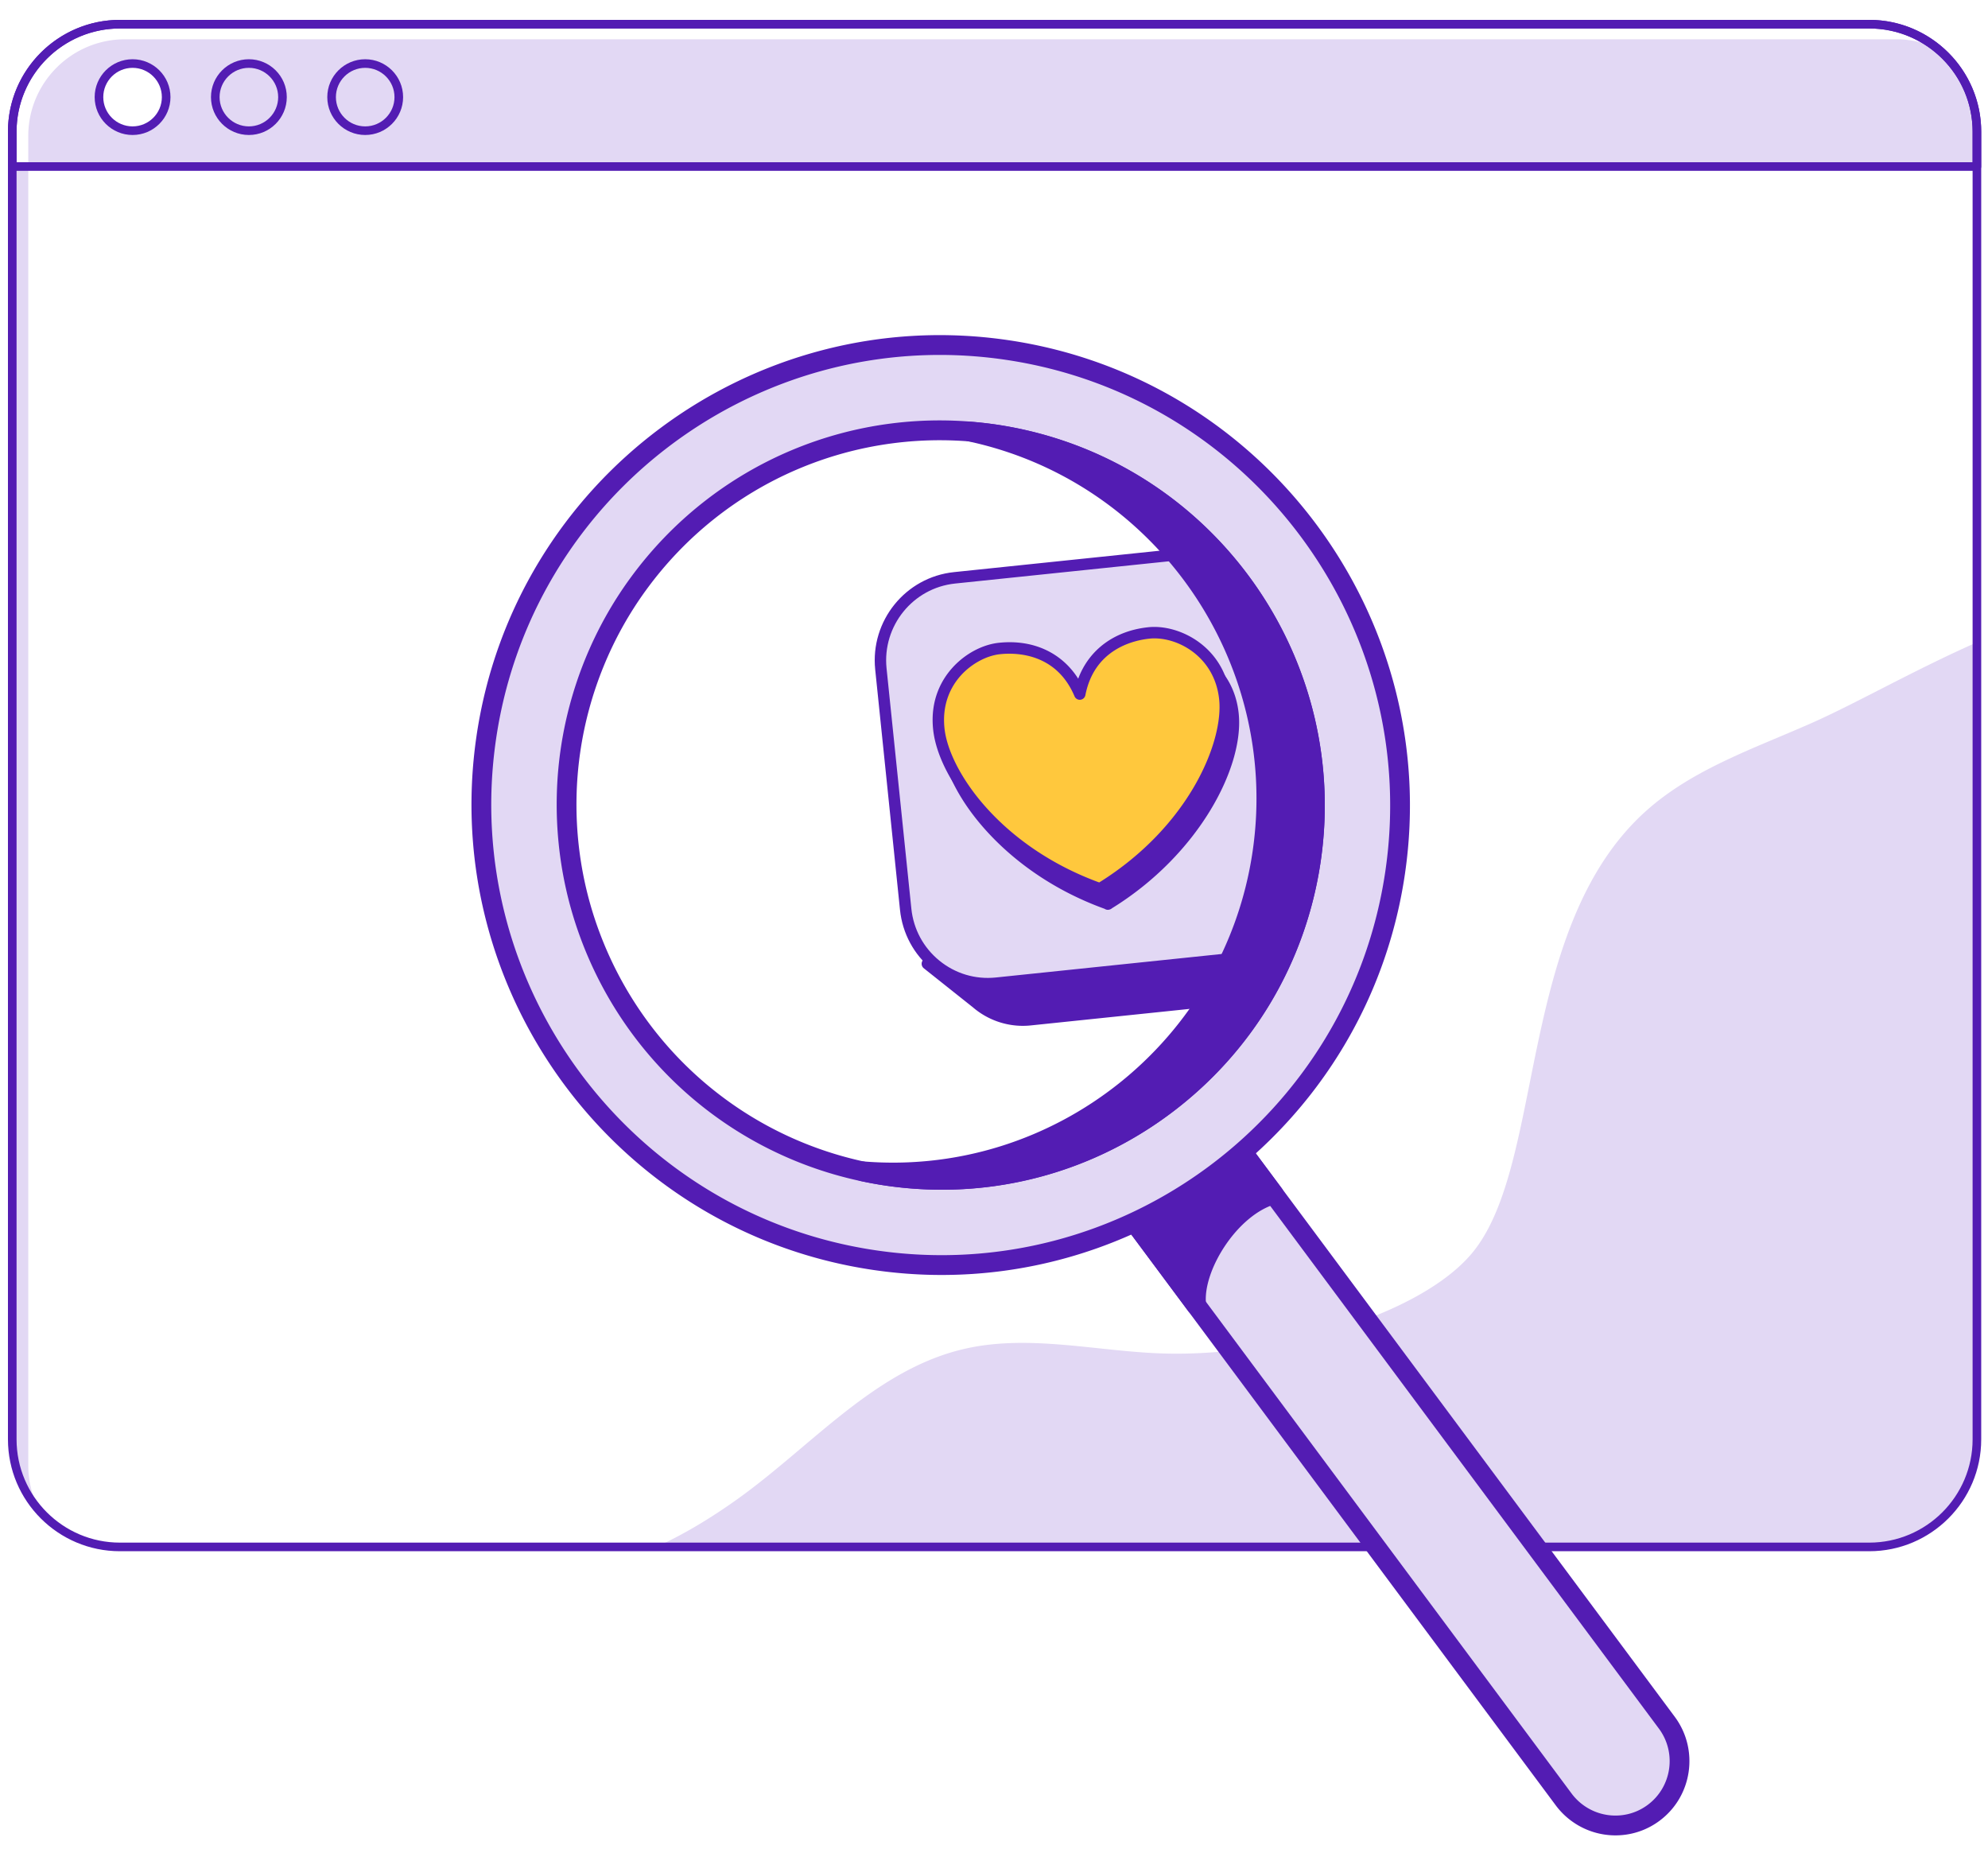 <svg xmlns="http://www.w3.org/2000/svg" viewBox="0 0 1000 930" width="1000" height="930"><path fill="#FFF" d="M0 0h1000v930H0z"/><g transform="translate(4.0 10.0) rotate(0.0 496.5 385.0) scale(1.083 1.082)"><svg width="916.516" height="711.854" viewBox="0 0 916.516 711.854"><path d="M914.516 51.159V660.7c0 27.144-22.012 49.156-49.156 49.156H51.16c-27.154 0-49.157-22.012-49.157-49.156V51.159c0-27.154 22.002-49.157 49.157-49.157h814.199c27.144 0 49.157 22.003 49.157 49.157z" fill="#fff"/><g fill="#E2D8F4"><path d="M914.516 289.342V660.7c0 27.144-22.012 49.156-49.156 49.156H301.131c11.257-5.112 23.89-12.319 38.116-22.533 34.331-24.667 63.569-59.863 104.723-69.468 28.58-6.675 58.319.285 87.626 1.868 55.773 3.018 124.946-17.411 148.915-47.033 33.731-41.695 20.223-151.402 80.597-205.189 21.806-19.427 50.385-28.963 77.077-40.83 20.43-9.084 47.043-24.361 76.331-37.329zm0-238.183v17.008H2.004V51.159c0-27.154 22.002-49.157 49.157-49.157H865.36c1.268 0 2.537.049 3.785.148.403.029.806.059 1.209.108.492.049.983.098 1.465.167a18.9 18.9 0 0 1 1.022.147l.747.118c.256.039.501.088.757.138.305.049.61.108.914.177.226.039.452.088.678.147a43.58 43.58 0 0 1 2.871.718c.393.108.777.226 1.16.344.61.187 1.209.394 1.799.6.344.118.688.246 1.022.373.433.167.855.334 1.278.511.246.098.492.197.727.305.334.147.659.285.993.443a46.288 46.288 0 0 1 5.673 3.067c.728.457 1.438.941 2.14 1.436.24.169.48.337.716.51.607.445 1.206.901 1.792 1.371.284.228.561.463.84.697.172.144.348.284.518.43l-.052-.025c10.466 9.006 17.102 22.333 17.102 37.227zM15.63 694.647C7.195 685.819 2.004 673.874 2.004 660.7V68.167h7.432v603.721a44.687 44.687 0 0 0 6.194 22.759z"/></g><path d="M897.468 13.957a44.719 44.719 0 0 0-20.498-4.945H54.415c-24.844 0-44.978 20.134-44.978 44.978v14.177H2.004V51.159c0-27.154 22.002-49.157 49.157-49.157H865.36c1.278 0 2.537.049 3.785.148.403.029.806.059 1.209.108.492.049.983.098 1.465.167a18.9 18.9 0 0 1 1.022.147l.747.118c.256.039.501.088.757.138.305.049.61.108.914.177.226.039.452.088.678.147a43.58 43.58 0 0 1 2.871.718c.393.108.777.226 1.16.344.61.187 1.209.394 1.799.6.344.118.688.246 1.022.373.433.167.855.334 1.278.511.246.098.492.197.727.305.334.147.659.285.993.443a50.007 50.007 0 0 1 5.673 3.067 50.117 50.117 0 0 1 6.008 4.444z" fill="#fff"/><path d="M864.516 711.854H52c-28.673 0-52-23.327-52-52V52C0 23.327 23.327 0 52 0h812.516c28.673 0 52 23.327 52 52v607.854c0 28.673-23.327 52-52 52zM52 4C25.533 4 4 25.533 4 52v607.854c0 26.467 21.533 48 48 48h812.516c26.467 0 48-21.533 48-48V52c0-26.467-21.533-48-48-48z" fill="#531CB3"/><path d="M914.516 70.169H2a2 2 0 0 1-2-2V52C0 23.327 23.327 0 52 0h812.516c28.673 0 52 23.327 52 52v16.169a2 2 0 0 1-2 2zM4 66.169h908.516V52c0-26.467-21.533-48-48-48H52C25.533 4 4 25.533 4 52z" fill="#531CB3"/><circle cx="57.88" cy="35.902" fill="#fff" r="15.607"/><path d="M57.88 53.509c-9.709 0-17.607-7.898-17.607-17.607 0-9.708 7.898-17.607 17.607-17.607 9.708 0 17.607 7.898 17.607 17.607 0 9.708-7.899 17.607-17.607 17.607zm0-31.214c-7.503 0-13.607 6.104-13.607 13.607s6.104 13.607 13.607 13.607 13.607-6.104 13.607-13.607-6.104-13.607-13.607-13.607z" fill="#531CB3"/><circle cx="111.904" cy="35.902" fill="#E2D8F4" r="15.607"/><path d="M111.904 53.509c-9.708 0-17.607-7.898-17.607-17.607 0-9.708 7.898-17.607 17.607-17.607s17.607 7.898 17.607 17.607c0 9.708-7.899 17.607-17.607 17.607zm0-31.214c-7.503 0-13.607 6.104-13.607 13.607s6.104 13.607 13.607 13.607 13.607-6.104 13.607-13.607-6.104-13.607-13.607-13.607z" fill="#531CB3"/><circle cx="165.928" cy="35.902" fill="#E2D8F4" r="15.607"/><path d="M165.928 53.509c-9.708 0-17.607-7.898-17.607-17.607 0-9.708 7.898-17.607 17.607-17.607s17.607 7.898 17.607 17.607c0 9.708-7.898 17.607-17.607 17.607zm0-31.214c-7.503 0-13.607 6.104-13.607 13.607s6.104 13.607 13.607 13.607 13.607-6.104 13.607-13.607-6.104-13.607-13.607-13.607z" fill="#531CB3"/></svg></g><g transform="translate(440.0 275.0) rotate(0.0 122.0 120.5) scale(1.436 1.442)"><svg width="169.927" height="167.111" viewBox="0 0 169.927 167.111"><path d="m167.756 121.406-8.813-85.05a24.88 24.88 0 0 0-8.041-15.902l.002-.002-.022-.017a25.22 25.22 0 0 0-3.002-2.338L131.853 5.615l-7.466 9.205-84.561 8.762c-13.725 1.422-23.698 13.7-22.276 27.425l8.778 84.719-7.894 9.733 17.26 13.67c.49.418.992.819 1.513 1.198l.03.023.001-.002a24.888 24.888 0 0 0 17.238 4.627l85.05-8.812c17.393-1.802 30.032-17.363 28.23-34.757z" fill="#531CB3"/><path d="M51.89 167.109a26.926 26.926 0 0 1-15.746-5.083 26.052 26.052 0 0 1-1.748-1.375l-17.204-13.624a2.003 2.003 0 0 1-.311-2.828l7.373-9.091-8.693-83.896c-.743-7.169 1.351-14.198 5.895-19.793C26 25.823 32.451 22.333 39.62 21.591l83.736-8.677 6.944-8.561a2 2 0 0 1 2.782-.318l15.969 12.437a27.306 27.306 0 0 1 3.204 2.507 26.935 26.935 0 0 1 8.678 17.17l8.812 85.05c1.913 18.463-11.551 35.04-30.014 36.953l-85.05 8.812c-.931.097-1.863.145-2.791.145zm-13.519-8.408.041.029a22.957 22.957 0 0 0 15.858 4.256l85.05-8.812c16.269-1.687 28.133-16.294 26.448-32.562l-8.812-85.05a22.948 22.948 0 0 0-7.397-14.629l-.024-.022a23.193 23.193 0 0 0-2.758-2.146 2.572 2.572 0 0 1-.124-.089L132.171 8.398l-6.231 7.682a1.997 1.997 0 0 1-1.347.729l-84.561 8.762c-6.106.633-11.601 3.605-15.471 8.371s-5.654 10.753-5.021 16.859l8.778 84.719a1.997 1.997 0 0 1-.436 1.466l-6.62 8.162 15.674 12.414c.532.452.984.811 1.435 1.139z" fill="#531CB3"/><path d="m126.434 143.55-83.825 8.686c-15.897 1.647-30.12-9.905-31.767-25.802L2.156 42.609c-1.647-15.897 9.905-30.12 25.802-31.767l83.825-8.686c15.897-1.647 30.12 9.905 31.767 25.802l8.686 83.825c1.647 15.898-9.905 30.12-25.802 31.767z" fill="#E2D8F4"/><g fill="#531CB3"><path d="M39.568 154.393c-7.074.001-13.88-2.405-19.447-6.927-6.415-5.21-10.417-12.606-11.268-20.826L.167 42.815C-1.591 25.846 10.784 10.611 27.752 8.852L111.577.167c8.22-.848 16.28 1.548 22.694 6.759 6.415 5.21 10.417 12.606 11.268 20.826l8.686 83.824c1.758 16.969-10.616 32.204-27.585 33.963l-83.825 8.686c-1.086.113-2.17.168-3.247.168zM114.817 4c-.938 0-1.881.049-2.827.146l-83.825 8.685C13.389 14.362 2.615 27.628 4.146 42.403l8.686 83.825c.742 7.157 4.226 13.597 9.812 18.134 5.585 4.536 12.602 6.624 19.76 5.885l83.825-8.686c14.775-1.531 25.55-14.797 24.019-29.572l-8.686-83.824c-.742-7.157-4.226-13.598-9.812-18.134C126.903 6.094 120.976 4 114.817 4zm11.617 139.55h.01z"/><path d="M125.509 58.388c-1.772-17.105-16.898-24.038-26.59-23.034-10.635 1.102-21.457 7.222-24.228 21.319-5.603-13.229-17.449-17-28.084-15.898-9.693 1.004-23.075 10.891-21.303 27.996 1.77 17.079 22.043 43.588 56.35 55.8l.007.071.068-.043.075.028-.007-.071c31.074-18.986 45.482-49.089 43.712-66.168z"/><path d="M81.661 126.641a1.99 1.99 0 0 1-1.128-.349c-20.033-7.225-33.191-18.347-40.72-26.434-9.51-10.216-15.524-21.472-16.499-30.882-1.084-10.463 3.136-17.516 6.867-21.592 4.382-4.786 10.446-8.001 16.22-8.599 11.883-1.224 21.918 3.394 27.735 12.528 3.821-10.132 12.695-16.718 24.577-17.949 10.871-1.126 26.927 6.872 28.786 24.817 1.948 18.798-14.113 49.283-44.365 67.899a2.143 2.143 0 0 1-.931.485c-.178.051-.36.076-.542.076zm-31.672-84.04c-1.217 0-2.295.071-3.177.163-4.756.492-9.999 3.298-13.682 7.321-3.177 3.47-6.769 9.493-5.838 18.479 1.531 14.772 19.356 41.107 54.207 53.823 31.503-19.591 43.55-49.021 42.02-63.794-1.591-15.351-15.189-22.201-24.395-21.251-5.707.592-19.323 3.697-22.471 19.716a2 2 0 0 1-3.804.395c-5.384-12.711-16.198-14.852-22.86-14.852z"/></g><path d="M122.65 53.096c-1.772-17.105-16.898-24.038-26.59-23.034-10.635 1.102-21.457 7.222-24.228 21.319-5.603-13.229-17.449-17-28.084-15.898-9.693 1.004-23.075 10.891-21.303 27.996 1.77 17.079 22.043 43.588 56.35 55.8l.007.071.068-.043.075.028-.007-.071c31.074-18.986 45.481-49.088 43.712-66.168z" fill="#FFC83D"/><path d="M78.802 121.349a1.99 1.99 0 0 1-1.124-.347c-20.033-7.226-33.194-18.349-40.723-26.436-9.51-10.216-15.524-21.472-16.499-30.882-1.084-10.464 3.135-17.518 6.866-21.593 4.382-4.786 10.446-8.001 16.22-8.599 11.883-1.228 21.918 3.394 27.735 12.528 3.821-10.132 12.695-16.718 24.577-17.949 10.873-1.136 26.927 6.871 28.786 24.817 1.948 18.799-14.112 49.285-44.367 67.901a2.124 2.124 0 0 1-.93.483 1.887 1.887 0 0 1-.541.077zM47.13 37.309c-1.217 0-2.295.071-3.177.163-4.756.492-9.999 3.298-13.682 7.321-3.177 3.47-6.769 9.493-5.838 18.479 1.531 14.771 19.356 41.107 54.207 53.824 31.503-19.592 43.55-49.022 42.02-63.795-1.591-15.351-15.188-22.2-24.395-21.251-5.708.592-19.323 3.697-22.471 19.716a2 2 0 0 1-3.804.395C64.606 39.45 53.792 37.309 47.13 37.309z" fill="#531CB3"/></svg></g><g transform="translate(312.0 153.0) rotate(-23.365 236.0 425.0) scale(2.487 2.492)"><svg width="189.765" height="341.024" viewBox="0 0 189.765 341.024"><path d="M140.937 338.779c-4.846-.957-8.929-4.647-10.14-9.768L96.938 185.757c-1.651-6.987 2.674-13.99 9.661-15.641 6.986-1.654 13.99 2.673 15.642 9.661L156.1 323.031c1.651 6.987-2.674 13.99-9.661 15.641a12.94 12.94 0 0 1-5.502.107z" fill="#E2D8F4"/><g fill="#531CB3"><path d="M143.441 341.026c-.966 0-1.932-.095-2.892-.284a15.037 15.037 0 0 1-11.698-11.27l-33.86-143.254c-1.901-8.05 3.1-16.146 11.148-18.048a14.898 14.898 0 0 1 11.332 1.834 14.91 14.91 0 0 1 6.716 9.313l33.859 143.254c1.902 8.049-3.099 16.146-11.147 18.048a15 15 0 0 1-3.458.407zm-2.116-4.208c1.543.305 3.109.274 4.653-.091 5.903-1.395 9.57-7.332 8.176-13.235l-33.859-143.254a10.938 10.938 0 0 0-4.926-6.83 10.918 10.918 0 0 0-8.309-1.345c-5.903 1.395-9.571 7.332-8.177 13.235l33.86 143.253a11.03 11.03 0 0 0 8.581 8.266z"/><path d="M102.203 208.032c2.146-7.128 14.004-15.67 23.32-14.371l-3.282-13.884-25.303 5.981 5.265 22.275z"/><path d="M102.204 210.032h-.062a2 2 0 0 1-1.886-1.539l-5.266-22.275a1.999 1.999 0 0 1 1.486-2.406l25.304-5.981a2.002 2.002 0 0 1 2.406 1.486l3.281 13.885a2 2 0 0 1-2.223 2.441c-8.201-1.143-19.205 6.58-21.128 12.967a2 2 0 0 1-1.914 1.423zm-2.86-22.788 3.604 15.249c4.323-5.676 12.516-10.683 20.019-10.95l-2.212-9.359-21.411 5.061z"/></g><path d="M143.685 15.869C100.047-11.084 42.822 2.442 15.869 46.08S2.442 146.943 46.08 173.896s100.863 13.427 127.816-30.211 13.427-100.863-30.211-127.816zm15.56 118.767c-20.284 32.841-61.618 44.747-95.823 29.05a76.647 76.647 0 0 1-8.294-4.441c-24.724-15.271-37.585-42.479-35.724-69.585.806-11.867 4.43-23.709 11.114-34.531s15.651-19.365 25.901-25.398c23.404-13.801 53.491-14.482 78.215.789a76.544 76.544 0 0 1 7.684 5.428c29.349 23.558 37.209 65.848 16.925 98.689z" fill="#E2D8F4"/><path d="M94.727 189.729c-17.002 0-34.201-4.56-49.698-14.132C.523 148.108-13.321 89.535 14.168 45.029 41.656.523 100.229-13.322 144.736 14.168c44.506 27.489 58.351 86.062 30.86 130.568-17.917 29.009-49.044 44.993-80.869 44.993zm.304-185.694c-30.487 0-60.297 15.307-77.461 43.096-26.33 42.63-13.069 98.733 29.561 125.063 42.632 26.331 98.733 13.069 125.063-29.56 26.33-42.63 13.069-98.733-29.56-125.063C127.792 8.404 111.313 4.035 95.03 4.035zm-.251 168.511a77.026 77.026 0 0 1-32.192-7.043 78.902 78.902 0 0 1-8.51-4.557c-24.601-15.194-38.651-42.562-36.668-71.423.847-12.477 4.792-24.734 11.408-35.445 6.615-10.711 15.81-19.726 26.588-26.071 24.92-14.694 55.681-14.383 80.28.811a78.929 78.929 0 0 1 7.885 5.569c30.47 24.457 37.939 68.006 17.375 101.3-14.547 23.552-39.968 36.859-66.166 36.859zm.104-151.344c-12.921 0-25.851 3.412-37.448 10.251C47.215 37.47 38.496 46.02 32.22 56.18S22.203 77.964 21.4 89.796c-1.881 27.377 11.446 53.336 34.779 67.748a74.736 74.736 0 0 0 8.077 4.325c33.676 15.454 73.781 3.296 93.287-28.283 19.504-31.579 12.422-72.883-16.476-96.078a75.06 75.06 0 0 0-7.483-5.286c-11.885-7.34-25.287-11.019-38.7-11.019z" fill="#531CB3"/><path d="M134.637 30.518a76.229 76.229 0 0 0-4.311-2.452c32.237 22.915 41.567 67.233 20.487 101.362s-64.886 45.628-99.808 27.062a76.001 76.001 0 0 0 4.123 2.757c35.548 21.956 82.164 10.938 104.12-24.61s10.938-82.163-24.61-104.119z" fill="#531CB3"/><path d="M94.736 172.564c-14.241 0-28.238-3.943-40.659-11.615a77.964 77.964 0 0 1-4.231-2.829 2 2 0 0 1 2.098-3.396c34.15 18.155 76.829 6.583 97.169-26.347 20.338-32.929 11.577-76.275-19.945-98.681a2 2 0 0 1 2.098-3.396 77.927 77.927 0 0 1 4.424 2.516c36.429 22.501 47.761 70.443 25.26 106.872-10.899 17.647-28.019 29.993-48.204 34.764a78.255 78.255 0 0 1-18.008 2.112zm-14.889-5.54c10.431 2.181 21.297 2.06 31.977-.464 19.146-4.525 35.383-16.236 45.722-32.974 16.657-26.969 13.765-60.591-4.737-84.199 14.656 24.239 15.438 55.621-.294 81.092-15.785 25.557-44.33 38.912-72.667 36.545z" fill="#531CB3"/></svg></g></svg>